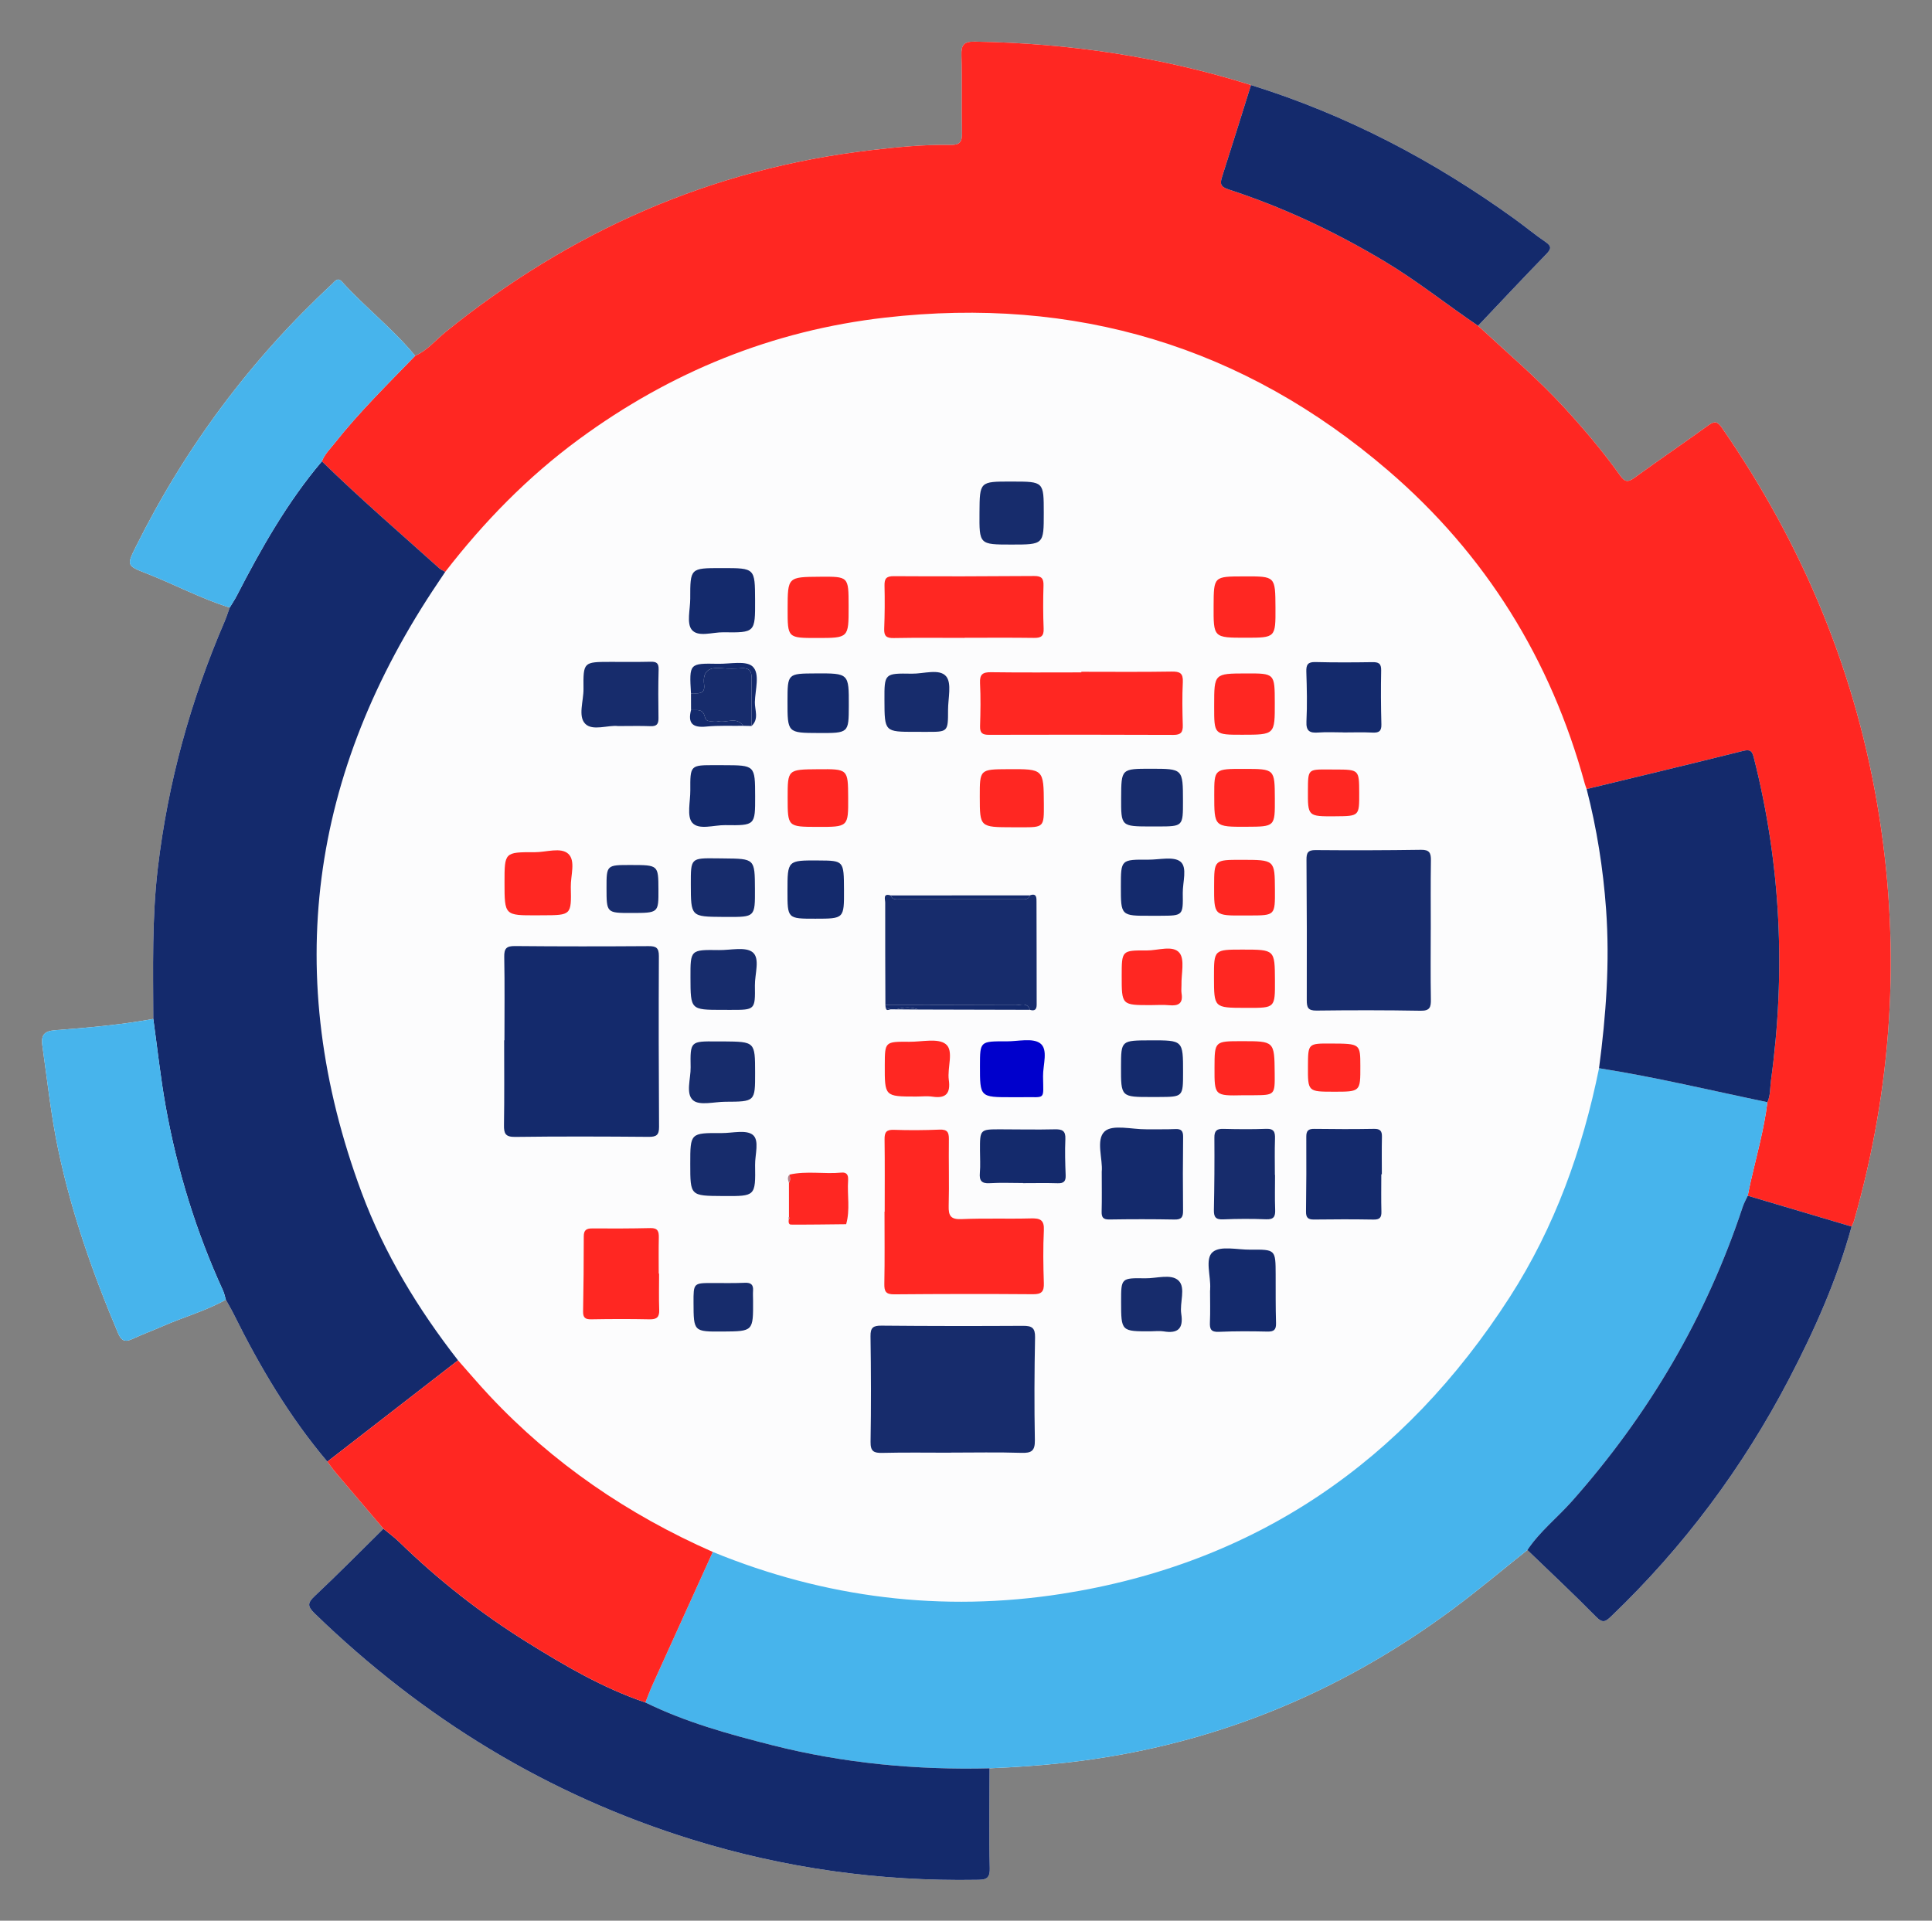 <svg height="690" viewBox="0 0 694 690" width="694" xmlns="http://www.w3.org/2000/svg" xmlns:xlink="http://www.w3.org/1999/xlink"><rect x="0" y="0" width="694" height="690" fill="#808080" stroke="none"/><mask id="a" fill="#fff"><path d="m0 0h693.026v689.09h-693.026z" fill="#fff" fill-rule="evenodd"/></mask><g fill="none" fill-rule="evenodd"><path d="m113.124 573.31c-2.662 2.502-2.799 3.692-.067 6.341 38.833 37.645 83.724 65.151 135.464 81.184 33.293 10.318 67.412 15.071 102.277 14.488 2.967-.05 4.838-.066 4.739-4.103-.293-11.981-.081-23.974-.066-35.962 9.143-.382 18.259-.997 27.364-2.013 51.488-5.746 97.798-24.504 139.273-55.348 9.057-6.737 17.708-14.022 26.546-21.054 8.256 7.971 16.645 15.812 24.688 23.994 2.361 2.401 3.368 1.784 5.4-.161 26.057-24.934 47.326-53.47 63.974-85.405 9.123-17.499 17.131-35.518 22.405-54.626.315-.754.713-1.485.935-2.266 13.521-47.607 16.704-95.818 9.045-144.794-7.985-51.062-27.227-97.465-56.534-139.873-1.674-2.423-2.71-2.505-4.963-.874-8.764 6.347-17.724 12.424-26.472 18.792-2.295 1.671-3.45 1.59-5.133-.771-6.094-8.549-12.867-16.553-19.966-24.295-9.689-10.566-20.603-19.822-31.096-29.53 8.128-8.567 16.197-17.191 24.429-25.657 1.815-1.866 2.156-2.87-.213-4.482-3.843-2.615-7.429-5.605-11.203-8.326-29.025-20.925-60.328-37.374-94.577-48.013-32.268-10.145-65.347-15.042-99.137-15.605-4.06-.068-4.986 1.157-4.872 4.982.277 9.314-.011 18.644.196 27.961.074 3.3-.966 4.236-4.245 4.175-9.491-.177-18.932.773-28.358 1.868-57.428 6.672-108.103 29.089-152.901 65.337-3.59 2.904-6.557 6.637-10.929 8.548-7.928-9.678-17.892-17.343-26.262-26.585-1.629-1.798-2.585-.126-3.623.839-29.221 27.125-52.647 58.583-70.407 94.264-3.355 6.742-3.334 6.894 3.744 9.653 10.053 3.919 19.597 9.072 29.939 12.279-.625 1.709-1.169 3.452-1.886 5.121-12.191 28.334-20.302 57.733-23.932 88.42-2.137 18.064-1.687 36.14-1.633 54.235-11.629 2.108-23.386 3.158-35.15 4.046-3.811.287-5.276 1.531-4.706 5.515 1.79 12.502 3.099 25.063 5.712 37.454 4.792 22.729 12.437 44.489 21.466 65.828 1.219 2.88 2.546 3.362 5.218 2.119 3.618-1.683 7.375-3.062 11.033-4.661 7.448-3.255 15.346-5.438 22.481-9.436.947 1.721 1.959 3.409 2.83 5.167 9.344 18.857 20.002 36.877 33.641 53.009.984 1.305 1.908 2.66 2.963 3.906 5.709 6.747 11.451 13.467 17.181 20.196-8.181 8.064-16.244 16.254-24.612 24.119z" fill="#fcfcfd" mask="url(#a)"/><path d="m160.056 119.274c44.799-36.248 95.473-58.665 152.901-65.337 9.427-1.095 18.867-2.045 28.358-1.868 3.279.061 4.319-.875 4.246-4.175-.208-9.317.081-18.647-.197-27.96-.114-3.825.812-5.051 4.872-4.983 33.791.563 66.869 5.46 99.135 15.605-3.435 10.942-6.823 21.897-10.335 32.812-.78 2.422-.833 3.675 2.174 4.654 19.687 6.403 38.293 15.189 56.067 25.815 11.731 7.013 22.381 15.553 33.66 23.197 10.493 9.708 21.408 18.964 31.096 29.53 7.1 7.743 13.872 15.747 19.966 24.295 1.684 2.361 2.839 2.443 5.134.772 8.747-6.369 17.707-12.446 26.471-18.793 2.253-1.631 3.289-1.549 4.963.874 29.307 42.409 48.549 88.811 56.534 139.873 7.66 48.976 4.476 97.187-9.045 144.794-.222.781-.619 1.512-.934 2.263-12.437-3.696-24.874-7.39-37.312-11.084.372-1.784.714-3.575 1.121-5.352 2.146-9.381 4.77-18.66 5.944-28.245 1.148-2.495.927-5.218 1.287-7.841 5.352-38.993 3.551-77.6-6.137-115.807-.625-2.461-1.185-3.227-3.93-2.539-18.688 4.682-37.429 9.152-56.153 13.69-.219-.63-.477-1.248-.652-1.89-12.172-44.636-35.611-82.424-70.611-112.506-52.018-44.711-112.583-62.754-180.704-54.974-40.549 4.63-77.121 19.548-109.989 43.688-18.391 13.508-34.14 29.656-48.058 47.661-.708-.416-1.51-.727-2.108-1.264-14.148-12.723-28.57-25.147-42.19-38.45.972-2.541 2.911-4.415 4.548-6.485 8.858-11.201 19.047-21.181 28.95-31.423 4.372-1.91 7.339-5.643 10.928-8.547z" fill="#ff2722"/><path d="m634.875 395.96c-1.174 9.585-3.799 18.865-5.945 28.245-.406 1.777-.748 3.568-1.12 5.353-.611 1.346-1.354 2.647-1.816 4.041-13.071 39.487-33.713 74.549-61.28 105.651-5.271 5.947-11.601 10.918-16.061 17.593-8.837 7.032-17.488 14.317-26.546 21.053-41.474 30.845-87.784 49.602-139.272 55.348-9.105 1.016-18.222 1.632-27.364 2.011-26.367.652-52.42-1.798-78.014-8.287-15.59-3.953-31.1-8.226-45.631-15.361.87-2.153 1.668-4.338 2.623-6.452 7.179-15.882 14.39-31.751 21.59-47.624 40.394 16.552 82.433 21.748 125.337 15.054 69.626-10.863 122.9-47.52 160.904-106.544 16.232-25.209 26.173-52.999 32.113-82.288 20.336 3.199 40.344 8.025 60.482 12.207" fill="#47b4ec"/><path d="m115.63 165.729c13.62 13.302 28.041 25.726 42.19 38.449.598.538 1.4.848 2.108 1.264-.829 1.238-1.653 2.481-2.487 3.717-46.181 68.431-56.453 141.425-27.545 219.239 8.165 21.976 20.252 41.827 34.634 60.298-15.647 12.131-31.294 24.261-46.941 36.392-13.636-16.131-24.294-34.151-33.637-53.008-.872-1.758-1.884-3.446-2.831-5.167-.332-1.104-.539-2.265-1.015-3.304-9.674-21.121-16.45-43.165-20.561-65.994-1.883-10.452-3.009-21.041-4.478-31.568-.054-18.094-.504-36.171 1.633-54.235 3.63-30.686 11.742-60.085 23.932-88.42.718-1.668 1.261-3.412 1.885-5.122.845-1.41 1.773-2.776 2.524-4.233 8.767-17.009 18.16-33.618 30.589-48.308m116.196 445.878c14.531 7.135 30.041 11.408 45.631 15.361 25.594 6.489 51.647 8.939 78.014 8.287-.015 11.991-.227 23.984.066 35.964.099 4.037-1.772 4.054-4.739 4.104-34.865.582-68.984-4.171-102.277-14.488-51.74-16.033-96.631-43.54-135.464-81.184-2.732-2.649-2.595-3.84.067-6.341 8.368-7.865 16.431-16.055 24.611-24.119 1.912 1.594 3.939 3.069 5.717 4.8 13.991 13.624 29.27 25.613 45.83 35.937 13.548 8.446 27.318 16.504 42.544 21.679" fill="#142a6c"/><path d="m231.826 611.607c-15.226-5.175-28.996-13.233-42.544-21.679-16.56-10.324-31.839-22.313-45.83-35.937-1.778-1.731-3.805-3.206-5.717-4.8-5.73-6.729-11.471-13.449-17.18-20.196-1.055-1.246-1.979-2.602-2.965-3.907 15.646-12.131 31.293-24.262 46.939-36.39 3.745 4.225 7.393 8.54 11.251 12.657 22.813 24.344 49.8 42.746 80.259 56.177-7.2 15.872-14.411 31.741-21.59 47.623-.955 2.114-1.753 4.3-2.623 6.452" fill="#ff2722"/><path d="m548.654 556.843c4.459-6.675 10.789-11.646 16.06-17.592 27.568-31.102 48.21-66.165 61.281-105.651.461-1.395 1.204-2.696 1.816-4.041 12.437 3.693 24.874 7.386 37.311 11.083-5.274 19.111-13.283 37.13-22.406 54.629-16.648 31.935-37.917 60.471-63.973 85.405-2.032 1.945-3.04 2.562-5.4.161-8.043-8.182-16.432-16.023-24.689-23.994" fill="#142a6c"/><path d="m115.63 165.729c-12.429 14.69-21.822 31.299-30.589 48.308-.751 1.457-1.679 2.823-2.524 4.233-10.341-3.205-19.885-8.359-29.938-12.277-7.078-2.759-7.099-2.911-3.743-9.653 17.759-35.682 41.185-67.14 70.406-94.265 1.038-.964 1.994-2.637 3.623-.838 8.37 9.241 18.334 16.907 26.262 26.584-9.902 10.241-20.091 20.222-28.95 31.423-1.636 2.069-3.575 3.943-4.547 6.485m-60.563 200.319c1.469 10.527 2.595 21.115 4.478 31.568 4.111 22.828 10.887 44.873 20.561 65.994.476 1.038.683 2.2 1.015 3.304-7.135 3.997-15.033 6.18-22.481 9.435-3.658 1.599-7.415 2.978-11.033 4.661-2.672 1.243-3.998.762-5.217-2.119-9.029-21.339-16.675-43.098-21.467-65.828-2.613-12.391-3.921-24.951-5.711-37.454-.571-3.984.894-5.228 4.706-5.515 11.763-.888 23.521-1.937 35.149-4.046" fill="#47b4ec"/><path d="m530.937 117.034c-11.28-7.644-21.93-16.185-33.661-23.198-17.774-10.625-36.38-19.411-56.066-25.815-3.007-.978-2.954-2.231-2.175-4.653 3.512-10.915 6.9-21.871 10.336-32.812 34.251 10.639 65.554 27.088 94.579 48.013 3.775 2.721 7.36 5.711 11.203 8.326 2.369 1.611 2.028 2.616.214 4.482-8.233 8.466-16.302 17.09-24.43 25.657" fill="#142a6c"/><path d="m479.114 392.191c9.557.006 9.557.006 9.539-9.127-.016-8.128-.016-8.128-10.518-8.179-8.259-.04-8.259-.04-8.302 8.079-.048 9.221-.048 9.221 9.281 9.227m.468-115.751c-.828 0-1.656.006-2.484-.001-7.231-.055-7.231-.056-7.276 7.331-.058 9.543-.058 9.543 9.791 9.478 8.663-.056 8.663-.056 8.633-8.393-.031-8.376-.031-8.376-8.664-8.415m-252.669 51.543c9.647-.012 9.647-.012 9.605-8.466-.043-8.756-.043-8.756-9.921-8.768-8.739-.01-8.739-.01-8.729 8.301.011 8.944.011 8.944 9.045 8.933m32.795 150.366c10.866-.079 10.866-.079 10.802-11.184-.007-1.162-.082-2.329-.003-3.486.144-2.134-.729-2.934-2.907-2.843-3.813.16-7.637.098-11.456.09-7.043-.015-7.043-.027-7.02 7.063.033 10.436.033 10.436 10.584 10.36m153.812-.089c1.495 0 3.023-.205 4.477.037 5.1.845 7.157-.974 6.326-6.269-.634-4.044 1.707-9.372-.957-11.963-2.643-2.572-7.909-.764-12.018-.835-8.639-.151-8.641-.065-8.631 8.416.012 10.675.012 10.675 10.803 10.614m-110.347-158.59c-.049-10.494-.049-10.494-9.178-10.547-11.113-.065-11.113-.065-11.124 10.923-.01 10.002-.01 10.002 10.025 9.994 10.326-.008 10.326-.008 10.277-10.37m110.31 41.414c2.158 0 4.332-.171 6.469.039 3.298.325 5.102-.583 4.473-4.284-.164-.967.004-1.988-.023-2.983-.106-3.956 1.256-9.133-.732-11.551-2.36-2.872-7.741-.821-11.796-.851-8.936-.066-8.937.053-8.945 9.127-.01 10.527-.01 10.527 10.554 10.503m.222 33.01c.833 0 1.666.003 2.499-.001 8.765-.041 8.765-.041 8.767-8.925.002-11.458.002-11.458-11.667-11.428-10.594.027-10.594.027-10.622 9.395-.032 10.984-.032 10.984 11.023 10.959m-.273-65.108c1.16 0 2.319.004 3.479-.001 7.998-.04 8.091-.042 7.954-8.086-.067-3.918 1.744-9.272-.837-11.357-2.444-1.974-7.58-.683-11.533-.708-9.853-.062-9.853-.035-9.864 9.552-.012 10.65-.012 10.65 10.801 10.6m33.602-.103c.665 0 1.329.003 1.994 0 8.996-.035 8.996-.035 8.942-9.279-.063-10.702-.063-10.702-11.953-10.713-9.862-.009-9.862-.009-9.891 9.382-.033 10.688-.033 10.688 10.908 10.61m-.325 64.583c1.164 0 2.328.008 3.493-.001 7.762-.06 7.762-.061 7.686-7.959-.111-11.471-.111-11.471-11.832-11.468-9.752.003-9.752.003-9.786 9.463-.036 10.19-.036 10.19 10.439 9.965m-117.693.466c1.997 0 4.032-.246 5.986.049 4.952.746 6.472-1.363 5.82-6.054-.61-4.39 1.92-10.441-1.092-12.83-2.806-2.226-8.568-.808-13.031-.845-8.843-.073-8.844-.031-8.873 8.326-.04 11.349-.04 11.349 11.19 11.354m34.471.236c1.33 0 2.66.022 3.99-.003 8.246-.158 7.309 1.333 7.201-7.521-.051-4.076 1.949-9.633-1.037-11.84-2.727-2.017-7.983-.683-12.126-.703-9.488-.047-9.488-.016-9.497 8.768-.012 11.312-.012 11.312 11.469 11.299m-69.425-130.836c10.806.034 10.806.034 10.842-9.772.042-11.693.042-11.693-11.92-11.637-10.091.048-10.091.048-10.103 9.987-.012 11.386-.012 11.386 11.181 11.422m152.922 12.891c-10.816-.019-10.816-.019-10.813 9.343.004 11.495.004 11.495 11.603 11.447 10.209-.042 10.21-.042 10.166-10.054-.046-10.717-.046-10.717-10.956-10.736m-153.404 20.837c11.153.029 11.153.029 11.093-10.537-.059-10.267-.059-10.267-10.825-10.181-10.916.088-10.916.088-10.913 10.229.004 10.461.004 10.461 10.645 10.489m153.624 65.011c.331 0 .663 0 .995.001 9.82.021 9.82.021 9.775-9.846-.05-11.078-.05-11.078-11.572-11.088-10.336-.009-10.336-.009-10.324 9.908.012 10.997.012 10.997 11.126 11.025m-33.744-65.161c.831 0 1.662.002 2.492-.001 9.001-.025 9.001-.026 8.988-9.16-.017-11.574-.017-11.574-11.525-11.578-10.634-.003-10.634-.003-10.683 10.403-.047 10.321-.047 10.321 10.728 10.336m-49.764.288c.999 0 1.998-.002 2.997 0 8.323.022 8.323.023 8.274-8.353-.074-12.581-.074-12.581-12.77-12.521-10.261.048-10.261.048-10.246 9.946.017 10.901.017 10.901 11.745 10.928m-103.823-22.314c-.998 0-1.996.002-2.995-.001-8.934-.02-8.964-.02-8.909 9.116.024 3.964-1.311 9.221.692 11.553 2.362 2.751 7.784.819 11.866.876 10.75.15 10.751.051 10.73-10.31-.022-11.204-.022-11.204-11.384-11.234m198.291-56.662c-.058-11.184-.058-11.184-11-11.154-.166 0-.332.001-.498.001-10.668.026-10.668.026-10.722 10.521-.058 11.514-.058 11.514 11.514 11.511 10.762-.004 10.762-.004 10.706-10.879m-164.683 10.974c11.371-.003 11.371-.003 11.352-11.23-.001-.166-.001-.332-.002-.498-.017-10.355-.017-10.355-10.286-10.278-11.596.087-11.596.087-11.617 11.512-.02 10.497-.02 10.497 10.553 10.494m154.061 12.735c-11.39.036-11.39.036-11.398 11.433v.499c-.005 10.102-.005 10.102 10.121 10.094 11.686-.01 11.686-.01 11.657-11.555-.026-10.504-.026-10.504-10.38-10.471m-187.925 87.475c.499 0 .999-.002 1.499 0 10.115.039 10.115.039 10.069-10.008-.05-10.905-.05-10.905-11.177-11.007-.833-.008-1.666-.021-2.499-.03-9.375-.109-9.375-.109-9.357 9.296.022 11.665.022 11.665 11.465 11.749m69.213-66.487c1.331 0 2.663-.004 3.994.001 7.693.025 7.734.026 7.73-7.88-.002-4.136 1.392-9.59-.685-12.063-2.423-2.885-8.074-.886-12.312-.96-9.884-.171-9.885-.07-9.849 9.57.042 11.332.042 11.332 11.122 11.332m-68.969 111.207c-.832 0-1.663.005-2.495 0-9.338-.057-9.447-.056-9.281 9.296.072 4.088-1.881 9.529.906 11.877 2.337 1.97 7.596.516 11.56.504 10.712-.032 10.712-.048 10.695-10.455-.017-11.111-.017-11.111-11.385-11.222m-.413-11.328c.999 0 1.999-.002 2.998 0 8.754.015 8.862.013 8.725-8.748-.064-4.118 1.939-9.713-.804-11.946-2.552-2.078-7.939-.734-12.079-.792-10.289-.144-10.29-.12-10.262 9.884.032 11.586.032 11.586 11.422 11.602m11.79-147.197c-.046-11.516-.046-11.516-11.691-11.517-.166 0-.333 0-.499 0-11.1.002-11.115.002-11.106 10.989.003 3.813-1.35 8.783.53 11.14 2.243 2.812 7.454.876 11.359.933 11.451.168 11.453.064 11.407-11.545m92.442-42.602c-.166 0-.332 0-.499 0-11.256-.016-11.256-.016-11.335 11.111-.082 11.514-.082 11.514 11.384 11.521 11.713.007 11.713.007 11.708-11.392-.004-11.228-.004-11.228-11.258-11.24m-104.168 256.672c.166 0 .331-.001.497 0 11.334.071 11.404.07 11.232-11.169-.058-3.745 1.661-8.893-.881-10.854-2.423-1.869-7.319-.574-11.127-.597-11.283-.065-11.283-.051-11.28 11.104.002 11.444.002 11.444 11.559 11.516m-66.515-100.856c.665 0 1.33.002 1.995-.001 10.182-.041 10.281-.044 10.049-10.136-.094-4.092 1.824-9.436-.909-11.947-2.676-2.46-7.929-.562-12.045-.578-10.862-.044-10.862.028-10.857 10.9.005 11.832.005 11.832 11.767 11.762m174.476 96.18v.042c4.16 0 8.323-.092 12.479.038 2.178.068 2.931-.699 2.847-2.872-.167-4.321-.301-8.659-.106-12.974.136-2.994-1.091-3.589-3.791-3.525-6.486.155-12.978.009-19.467.002-7.436-.008-7.434 0-7.41 7.654.009 2.662.182 5.339-.043 7.982-.234 2.759.547 3.894 3.514 3.713 3.979-.243 7.984-.06 11.977-.06m67.23 38.559h-.039c0 3.82.123 7.646-.045 11.458-.107 2.432.354 3.57 3.189 3.446 5.803-.255 11.626-.224 17.435-.092 2.365.054 3.193-.638 3.121-3.054-.172-5.809-.118-11.625-.135-17.439-.026-8.982-.02-9.017-9.121-8.934-4.618.042-10.66-1.484-13.461.836-2.931 2.427-.627 8.701-.943 13.281-.011.165-.001.332-.001.498m-212.683-202.717c4.346 0 8.009-.107 11.662.04 2.225.09 2.885-.789 2.855-2.898-.082-5.819-.119-11.643.05-17.459.066-2.274-.76-2.84-2.854-2.79-4.82.115-9.645.043-14.467.051-9.68.016-9.77.018-9.667 9.759.045 4.276-2.049 9.798.64 12.494 2.667 2.675 8.208.359 11.781.803m260.513 2.268v.027c3.482 0 6.971-.126 10.446.045 2.27.112 3.301-.407 3.233-2.943-.173-6.464-.217-12.936-.08-19.401.053-2.539-.984-2.99-3.211-2.956-6.798.107-13.602.135-20.397-.033-2.686-.067-3.359.896-3.275 3.447.196 5.964.337 11.95.043 17.905-.174 3.53 1.243 4.188 4.288 3.958 2.969-.224 5.967-.049 8.953-.049m-24.523 158.987h-.058c0-4.32-.104-8.644.042-12.959.08-2.382-.302-3.711-3.169-3.602-5.144.196-10.302.137-15.45.015-2.358-.056-3.171.739-3.153 3.15.066 8.639.002 17.282-.173 25.92-.051 2.51.556 3.562 3.308 3.443 5.142-.223 10.306-.234 15.448-.029 2.781.111 3.345-1.013 3.25-3.477-.161-4.148-.045-8.307-.045-12.461m-221.257 35.453h-.128c0-4.331-.068-8.663.028-12.991.049-2.174-.377-3.43-2.982-3.369-6.993.163-13.99.168-20.985.128-2.068-.012-2.987.614-2.986 2.835.002 8.994-.086 17.988-.247 26.981-.039 2.175.715 2.867 2.894 2.829 6.993-.123 13.992-.144 20.984.001 2.611.054 3.564-.793 3.465-3.424-.162-4.324-.043-8.659-.043-12.99m259.429-35.688h.194c0-4.48-.073-8.962.032-13.439.049-2.114-.622-2.916-2.846-2.878-7.133.121-14.27.108-21.403.005-2.126-.031-2.936.605-2.922 2.813.056 8.959.012 17.921-.103 26.88-.028 2.135.683 2.906 2.854 2.876 7.134-.098 14.271-.106 21.404.014 2.182.036 2.883-.698 2.826-2.832-.12-4.477-.036-8.959-.036-13.439m-100.424-.9c0 5.274.08 9.766-.036 14.254-.054 2.08.506 2.922 2.766 2.887 7.815-.121 15.635-.132 23.449.014 2.496.047 3.055-.897 3.031-3.182-.095-8.814-.081-17.63.022-26.443.025-2.114-.56-2.977-2.781-2.876-3.485.159-6.983.044-10.475.084-5.13.058-12.07-1.839-14.914.749-3.285 2.991-.603 10.033-1.062 14.513m-49.292-191.797v-.041c8.317 0 16.635-.071 24.95.044 2.499.035 3.586-.585 3.472-3.329-.212-5.148-.204-10.314-.05-15.465.077-2.582-.709-3.459-3.374-3.439-16.799.128-33.6.164-50.399.061-2.716-.017-3.389.892-3.331 3.412.119 5.152.084 10.315-.114 15.465-.1 2.619.766 3.403 3.398 3.352 8.48-.162 16.965-.06 25.448-.06m41.965 12.172v.221c-10.807 0-21.615.092-32.419-.059-2.988-.042-4.131.728-3.972 3.897.259 5.141.172 10.308.013 15.457-.074 2.415.753 3.14 3.131 3.133 22.113-.064 44.226-.065 66.338.028 2.693.011 3.424-.978 3.349-3.511-.154-5.149-.239-10.316.014-15.457.159-3.23-1.07-3.829-4.035-3.78-10.804.179-21.612.071-32.419.071m-70.637 193.939h-.067c0 8.648.107 17.297-.063 25.942-.054 2.748.561 3.798 3.53 3.772 16.629-.141 33.26-.166 49.89-.039 3.133.024 3.977-1.003 3.878-4.004-.21-6.313-.304-12.648.004-18.952.182-3.732-1.318-4.372-4.592-4.284-8.31.222-16.638-.109-24.939.256-3.919.173-4.755-1.172-4.654-4.768.223-7.975-.041-15.964.07-23.944.036-2.53-.608-3.551-3.34-3.439-5.48.226-10.979.261-16.459.073-2.744-.095-3.337.95-3.303 3.445.118 8.646.045 17.294.045 25.942m196.144-101.227h.018c0-8.315-.083-16.631.048-24.944.042-2.663-.529-3.854-3.54-3.81-12.636.185-25.276.215-37.913.107-2.788-.024-3.264 1.03-3.246 3.501.125 16.795.166 33.591.103 50.386-.01 2.639.442 3.803 3.486 3.765 12.47-.159 24.946-.162 37.415.057 3.371.059 3.731-1.335 3.682-4.119-.147-8.312-.053-16.628-.053-24.943m-172.512 187.835c0-.012 0-.023 0-.034 8.479 0 16.964-.184 25.434.087 3.596.115 4.946-.638 4.874-4.554-.226-12.299-.172-24.607.071-36.906.069-3.437-1.14-4.188-4.269-4.17-16.957.094-33.916.089-50.873-.067-2.999-.028-4.011.673-3.964 3.833.189 12.633.228 25.272.018 37.904-.057 3.476 1.198 4.048 4.271 3.973 8.142-.196 16.291-.066 24.438-.066m-160.223-148.161h-.103c0 10.151.101 20.304-.061 30.452-.05 3.08.527 4.306 4.033 4.26 15.972-.209 31.95-.151 47.924-.019 2.777.023 3.763-.643 3.745-3.56-.131-20.468-.159-40.937-.062-61.404.014-2.932-.985-3.567-3.716-3.548-15.974.109-31.951.122-47.924-.03-3.062-.029-3.97.798-3.909 3.897.197 9.981.073 19.968.073 29.952m102.4 48.254c-.877.93-.584 1.939-.201 2.955.002 4.073.004 8.145.007 12.217-.211.248-.229.51-.054.785-.107.827-.208 1.996.787 2.003 6.602.043 13.205-.074 19.808-.139 1.489-5.17.345-10.459.7-15.681.011-.164-.006-.331.001-.496.061-1.635-.661-2.53-2.359-2.366-6.216.601-12.505-.688-18.689.722m-35.376-166.89c-1.233 4.779.592 6.424 5.445 5.936 4.395-.442 8.858-.207 13.29-.27 1.001.019 2.001.039 3.001.058 2.766-2.501 1.138-5.731 1.198-8.57.092-4.394 1.935-10.238-.812-12.798-2.379-2.217-8.143-.887-12.413-.971-10.358-.204-10.359-.168-9.732 10.613.008 2 .015 4.001.023 6.002m81.634 107.59c13.361.034 26.722.067 40.082.1 1.718.533 2.444-.09 2.44-1.893-.032-12.269-.001-24.538-.058-36.807-.006-1.375.169-3.356-2.383-2.415-16.661.01-33.322.02-49.984.031-2.912-.922-1.979 1.429-1.981 2.554-.032 12.274.032 24.548.07 36.821.03.332.059.663.088.995.262 1.167 1.031.739 1.724.548.73.002 1.46.004 2.191.006 2.603.02 5.207.04 7.811.06" fill="#fcfcfc"/><path d="m574.393 383.753c2.509-18.97 3.913-37.978 2.53-57.132-1.055-14.603-3.331-28.987-6.982-43.159 18.724-4.537 37.466-9.006 56.154-13.689 2.745-.688 3.305.078 3.929 2.54 9.688 38.206 11.489 76.814 6.138 115.807-.36 2.622-.14 5.346-1.287 7.84-20.138-4.182-40.146-9.008-60.482-12.207m-393.19-10.035c0-9.984.123-19.971-.073-29.952-.061-3.099.847-3.927 3.908-3.897 15.974.152 31.951.138 47.925.03 2.731-.019 3.729.616 3.715 3.547-.097 20.468-.068 40.937.062 61.405.019 2.917-.967 3.583-3.744 3.56-15.974-.132-31.952-.19-47.924.019-3.507.045-4.083-1.18-4.034-4.26.163-10.148.062-20.301.062-30.452z" fill="#142a6c"/><path d="m341.426 521.878c-8.146 0-16.296-.13-24.438.067-3.073.074-4.328-.497-4.27-3.974.209-12.632.17-25.271-.019-37.904-.047-3.16.965-3.86 3.964-3.833 16.957.156 33.916.161 50.873.067 3.13-.017 4.338.733 4.27 4.171-.244 12.298-.298 24.607-.072 36.905.072 3.916-1.278 4.67-4.874 4.554-8.47-.271-16.955-.087-25.434-.087zm172.513-187.835c0 8.315-.094 16.631.053 24.943.049 2.784-.311 4.178-3.683 4.119-12.468-.219-24.944-.216-37.414-.057-3.045.038-3.497-1.126-3.487-3.765.063-16.796.023-33.591-.102-50.386-.018-2.471.458-3.525 3.246-3.501 12.637.108 25.277.078 37.913-.107 3.011-.044 3.582 1.147 3.54 3.81-.131 8.313-.048 16.629-.048 24.944z" fill="#172c6c"/><path d="m317.794 435.271c0-8.648.072-17.296-.046-25.942-.034-2.495.56-3.54 3.304-3.445 5.48.188 10.979.153 16.459-.073 2.732-.112 3.376.909 3.34 3.439-.112 7.98.153 15.969-.07 23.944-.101 3.596.735 4.941 4.654 4.768 8.301-.365 16.629-.034 24.939-.256 3.274-.088 4.774.552 4.592 4.284-.308 6.304-.214 12.639-.005 18.952.1 3.001-.744 4.028-3.878 4.004-16.629-.127-33.26-.102-49.889.039-2.969.026-3.584-1.024-3.53-3.772.17-8.645.063-17.294.063-25.942z" fill="#ff2722"/><path d="m318.048 361.063c-.038-12.274-.102-24.548-.071-36.821.003-1.126-.93-3.477 1.982-2.555.609 1.696 2.069 1.375 3.355 1.376 14.432.011 28.864.011 43.295.001 1.291-.001 2.747.3 3.334-1.407 2.551-.942 2.376 1.039 2.383 2.414.057 12.269.026 24.538.057 36.807.005 1.804-.721 2.427-2.439 1.894-.937-2.825-3.334-1.65-5.088-1.66-15.602-.09-31.205-.05-46.808-.049" fill="#172c6c"/><path d="m388.432 241.331c10.807 0 21.615.108 32.419-.071 2.965-.049 4.194.55 4.035 3.78-.253 5.142-.168 10.308-.015 15.458.076 2.532-.656 3.521-3.348 3.51-22.113-.092-44.225-.091-66.338-.028-2.378.007-3.206-.717-3.131-3.132.158-5.15.245-10.317-.013-15.457-.16-3.17.983-3.94 3.971-3.898 10.805.152 21.613.06 32.42.06zm-41.965-12.171c-8.483 0-16.968-.102-25.448.06-2.632.051-3.498-.733-3.398-3.352.198-5.15.233-10.313.114-15.465-.058-2.52.614-3.429 3.331-3.412 16.799.103 33.6.067 50.399-.061 2.665-.02 3.451.857 3.373 3.438-.154 5.152-.161 10.318.051 15.466.114 2.744-.973 3.364-3.472 3.329-8.316-.115-16.633-.044-24.95-.044z" fill="#ff2722"/><path d="m395.758 420.957c.46-4.48-2.223-11.522 1.063-14.512 2.843-2.589 9.783-.692 14.913-.75 3.492-.039 6.99.075 10.476-.084 2.221-.101 2.805.762 2.781 2.876-.104 8.814-.118 17.63-.023 26.443.024 2.286-.535 3.229-3.031 3.183-7.814-.147-15.634-.136-23.449-.015-2.26.036-2.82-.807-2.766-2.887.117-4.487.036-8.98.036-14.254m100.424.9c0 4.48-.084 8.962.036 13.439.058 2.135-.643 2.868-2.826 2.832-7.133-.12-14.27-.112-21.404-.014-2.17.03-2.881-.741-2.854-2.876.116-8.959.159-17.92.103-26.88-.014-2.207.796-2.844 2.922-2.813 7.133.103 14.271.117 21.404-.005 2.223-.038 2.895.765 2.845 2.878-.104 4.477-.032 8.959-.032 13.439-.064 0-.129 0-.194 0" fill="#142a6c"/><path d="m236.753 457.545c0 4.331-.118 8.666.044 12.99.098 2.631-.854 3.478-3.465 3.424-6.993-.145-13.991-.124-20.985-.001-2.179.038-2.932-.654-2.893-2.829.16-8.993.248-17.987.246-26.981-.001-2.221.918-2.846 2.986-2.835 6.995.04 13.993.035 20.985-.128 2.605-.061 3.031 1.195 2.983 3.369-.096 4.328-.029 8.66-.029 12.991z" fill="#ff2722"/><path d="m458.011 422.092c0 4.154-.117 8.313.044 12.46.096 2.465-.469 3.589-3.249 3.478-5.143-.205-10.306-.194-15.448.029-2.752.119-3.36-.933-3.309-3.444.176-8.638.24-17.28.174-25.919-.019-2.412.794-3.207 3.152-3.151 5.148.123 10.307.182 15.45-.014 2.868-.109 3.249 1.219 3.169 3.601-.146 4.316-.041 8.64-.041 12.96z" fill="#172c6c"/><path d="m482.533 263.105c-2.985 0-5.984-.175-8.952.049-3.046.23-4.463-.429-4.289-3.959.294-5.955.154-11.94-.043-17.905-.084-2.55.59-3.513 3.275-3.447 6.796.168 13.599.14 20.397.034 2.228-.035 3.265.416 3.211 2.956-.137 6.464-.093 12.937.08 19.401.068 2.536-.962 3.055-3.233 2.943-3.474-.171-6.963-.045-10.446-.045z" fill="#142a6c"/><path d="m222.02 260.837c-3.573-.444-9.114 1.871-11.782-.803-2.689-2.697-.594-8.218-.639-12.495-.104-9.741-.013-9.743 9.666-9.758 4.823-.008 9.647.064 14.467-.051 2.094-.05 2.921.515 2.855 2.79-.169 5.815-.132 11.64-.05 17.459.03 2.108-.63 2.988-2.855 2.898-3.653-.148-7.316-.04-11.662-.04" fill="#172c6c"/><path d="m434.703 463.554c0-.166-.01-.333.001-.498.316-4.58-1.988-10.854.943-13.281 2.801-2.32 8.843-.793 13.461-.836 9.101-.083 9.095-.048 9.121 8.934.017 5.814-.037 11.63.135 17.439.072 2.416-.756 3.108-3.121 3.054-5.809-.132-11.632-.163-17.435.092-2.835.124-3.296-1.014-3.189-3.445.168-3.813.045-7.639.045-11.459zm-67.23-38.559c-3.994 0-7.998-.183-11.977.06-2.967.182-3.748-.953-3.514-3.712.225-2.643.051-5.321.043-7.983-.024-7.653-.026-7.662 7.41-7.654 6.489.007 12.981.154 19.467-.001 2.7-.065 3.927.53 3.791 3.524-.195 4.316-.061 8.653.106 12.974.084 2.173-.669 2.94-2.848 2.872-4.155-.129-8.318-.037-12.478-.037z" fill="#142a6c"/><path d="m192.997 328.819c-11.762.066-11.762.066-11.767-11.766-.004-10.872-.004-10.943 10.857-10.9 4.116.017 9.369-1.882 12.046.578 2.732 2.512.814 7.855.908 11.947.232 10.093.133 10.095-10.049 10.137-.665.002-1.33 0-1.995.004" fill="#ff2722"/><path d="m259.512 429.669c-11.556-.071-11.556-.071-11.559-11.514-.002-11.155-.002-11.17 11.28-11.104 3.809.022 8.704-1.272 11.127.597 2.543 1.961.824 7.108.881 10.853.173 11.239.103 11.24-11.231 11.17-.166-.001-.332 0-.498-.002m104.168-256.671c11.254.012 11.254.012 11.258 11.24.005 11.399.005 11.399-11.708 11.392-11.466-.007-11.466-.007-11.384-11.52.079-11.128.079-11.128 11.335-11.112z" fill="#172c6c"/><path d="m271.238 215.601c.046 11.608.044 11.713-11.406 11.545-3.905-.057-9.117 1.878-11.359-.933-1.88-2.357-.528-7.327-.531-11.14-.008-10.988.007-10.988 11.106-10.989h.5c11.644 0 11.644 0 11.69 11.517" fill="#142a6c"/><path d="m259.448 362.794c-11.39-.012-11.39-.012-11.422-11.598-.028-10.005-.027-10.029 10.262-9.884 4.14.058 9.527-1.286 12.079.792 2.743 2.233.74 7.828.804 11.945.137 8.762.029 8.764-8.725 8.749-.999-.002-1.999 0-2.998-.004m.413 11.332c11.367.111 11.367.111 11.385 11.221.017 10.408.017 10.424-10.695 10.456-3.965.011-9.223 1.466-11.56-.504-2.787-2.348-.834-7.789-.906-11.877-.166-9.352-.057-9.354 9.281-9.297.832.005 1.663.001 2.495.001m68.969-111.21c-11.08.003-11.08.003-11.122-11.329-.037-9.641-.035-9.741 9.849-9.57 4.238.073 9.889-1.926 12.312.96 2.077 2.473.683 7.927.685 12.062.004 7.906-.037 7.906-7.73 7.88-1.331-.004-2.663 0-3.994-.003m-69.214 66.485c-11.442-.08-11.442-.08-11.465-11.744-.018-9.405-.018-9.405 9.358-9.297.832.01 1.665.023 2.498.03 11.128.103 11.128.103 11.178 11.007.046 10.047.046 10.047-10.07 10.009-.5-.002-.999-.001-1.499-.005" fill="#172c6c"/><path d="m447.542 241.931c10.354-.033 10.354-.033 10.38 10.471.03 11.545.03 11.545-11.657 11.554-10.125.009-10.125.009-10.121-10.093 0-.166 0-.333.001-.499.007-11.397.007-11.397 11.397-11.433m-154.06-12.735c-10.573.003-10.573.003-10.554-10.494.022-11.426.022-11.426 11.618-11.512 10.269-.077 10.269-.077 10.286 10.278.001.166.001.332.001.498.02 11.227.02 11.227-11.351 11.23m164.683-10.974c.056 10.875.056 10.875-10.706 10.879-11.572.003-11.572.003-11.514-11.511.054-10.494.054-10.494 10.722-10.521.166 0 .332-.001.498-.001 10.942-.03 10.942-.03 11 11.154" fill="#ff2722"/><path d="m259.873 274.888c11.361.026 11.361.026 11.384 11.23.021 10.361.02 10.46-10.731 10.31-4.081-.057-9.503 1.875-11.865-.876-2.003-2.332-.668-7.589-.692-11.553-.055-9.136-.026-9.136 8.909-9.116.998.003 1.997.001 2.995.005" fill="#142a6c"/><path d="m363.696 297.194c-11.728-.024-11.728-.024-11.745-10.924-.015-9.898-.015-9.898 10.246-9.947 12.696-.06 12.696-.06 12.77 12.521.049 8.376.049 8.376-8.274 8.354-.999-.003-1.998 0-2.997-.004" fill="#ff2722"/><path d="m413.46 296.909c-10.776-.014-10.776-.014-10.728-10.336.048-10.406.048-10.406 10.683-10.402 11.508.004 11.508.004 11.524 11.577.013 9.135.013 9.135-8.987 9.161-.831.002-1.661 0-2.492 0" fill="#172c6c"/><path d="m447.204 362.069c-11.113-.026-11.113-.026-11.126-11.024-.011-9.916-.011-9.916 10.325-9.907 11.521.009 11.521.009 11.572 11.087.045 9.867.045 9.867-9.776 9.846-.331-.001-.663 0-.995-.002m-153.624-65.01c-10.641-.028-10.641-.028-10.644-10.488-.004-10.142-.004-10.142 10.912-10.229 10.767-.087 10.767-.087 10.825 10.181.06 10.565.06 10.565-11.093 10.536m153.404-20.837c10.91.019 10.91.019 10.956 10.736.044 10.013.044 10.013-10.166 10.054-11.599.048-11.599.048-11.602-11.447-.003-9.362-.003-9.362 10.812-9.343" fill="#ff2722"/><path d="m294.062 263.331c-11.193-.036-11.193-.036-11.18-11.421.011-9.94.011-9.94 10.102-9.987 11.962-.057 11.962-.057 11.92 11.636-.035 9.807-.035 9.807-10.842 9.772" fill="#142a6c"/><path d="m363.487 394.171c-11.481.01-11.481.01-11.469-11.303.01-8.784.01-8.814 9.497-8.767 4.143.02 9.399-1.315 12.127.702 2.986 2.208.986 7.765 1.036 11.841.109 8.853 1.045 7.363-7.201 7.521-1.33.025-2.66.003-3.99.006" fill="#00c"/><path d="m329.016 393.932c-11.23-.005-11.23-.005-11.19-11.355.03-8.356.03-8.398 8.874-8.325 4.462.037 10.225-1.381 13.031.845 3.011 2.389.482 8.44 1.092 12.83.652 4.691-.869 6.8-5.821 6.053-1.953-.294-3.988-.048-5.986-.048m117.693-.466c-10.475.225-10.475.225-10.439-9.965.034-9.46.034-9.46 9.787-9.463 11.721-.004 11.721-.004 11.831 11.468.077 7.898.077 7.899-7.686 7.959-1.164.009-2.329.001-3.493.001m.326-64.579c-10.941.074-10.941.074-10.909-10.614.029-9.392.029-9.392 9.892-9.383 11.89.011 11.89.011 11.952 10.714.055 9.244.055 9.244-8.942 9.279-.664.002-1.329 0-1.993.004" fill="#ff2722"/><path d="m413.432 328.985c-10.813.05-10.813.05-10.801-10.6.011-9.586.011-9.614 9.865-9.551 3.952.025 9.088-1.267 11.532.707 2.581 2.085.77 7.439.837 11.357.137 8.045.044 8.047-7.953 8.086-1.16.006-2.32.001-3.48.001m.273 65.111c-11.055.023-11.055.023-11.022-10.961.028-9.368.028-9.368 10.622-9.395 11.668-.03 11.668-.03 11.666 11.428-.002 8.884-.002 8.884-8.766 8.925-.834.004-1.667 0-2.5.003" fill="#142a6c"/><path d="m413.483 361.083c-10.563.024-10.563.024-10.554-10.502.008-9.075.009-9.193 8.945-9.127 4.056.03 9.437-2.022 11.796.85 1.988 2.419.626 7.595.733 11.551.027.995-.142 2.016.023 2.984.628 3.7-1.175 4.608-4.473 4.284-2.137-.211-4.312-.04-6.47-.04" fill="#ff2722"/><path d="m303.173 319.67c.049 10.362.049 10.362-10.277 10.37-10.035.007-10.035.007-10.025-9.995.01-10.987.01-10.987 11.124-10.922 9.128.053 9.128.053 9.178 10.547" fill="#142a6c"/><path d="m283.409 437.144c-.002-4.072-.005-8.145-.008-12.215.633-.946.383-1.954.203-2.957 6.184-1.41 12.472-.121 18.688-.722 1.698-.164 2.421.731 2.359 2.366-.006.165.01.332-.001.496-.355 5.222.789 10.51-.7 15.681-6.603.065-13.206.182-19.808.139-.994-.007-.894-1.176-.787-2.001.079-.07.233-.152.225-.213-.025-.195-.11-.383-.171-.574" fill="#ff2722"/><path d="m413.52 478.265c-10.792.056-10.791.056-10.803-10.619-.01-8.482-.009-8.567 8.631-8.416 4.109.071 9.375-1.737 12.018.834 2.664 2.592.322 7.92.957 11.964.831 5.295-1.227 7.114-6.326 6.268-1.454-.241-2.983-.036-4.477-.031m-153.812.083c-10.55.077-10.55.077-10.584-10.36-.023-7.09-.023-7.078 7.02-7.063 3.819.009 7.643.071 11.456-.089 2.178-.092 3.051.708 2.907 2.842-.078 1.157-.004 2.324.003 3.486.064 11.105.064 11.105-10.802 11.184m10.256-217.542c-1-.02-2.001-.039-3.001-.058-2.47-3.511-6.072-.861-9.051-1.648-1.622-.427-4.159.897-4.697-1.481-.736-3.256-3-2.37-4.988-2.538-.007-2-.015-4.001-.022-6.001 2.181-.128 5.187.742 4.718-3.109-.628-5.156 1.969-6.361 6.441-5.924 2.3.226 4.648.167 6.96.012 2.884-.194 3.74 1.118 3.676 3.831-.131 5.636-.037 11.277-.036 16.916m-43.051 67.177c-9.034.011-9.034.011-9.044-8.933-.01-8.311-.01-8.311 8.728-8.301 9.878.012 9.878.012 9.921 8.767.042 8.455.042 8.455-9.605 8.467" fill="#172c6c"/><path d="m479.582 276.445c8.633.033 8.633.033 8.664 8.41.03 8.336.03 8.336-8.632 8.393-9.849.064-9.849.064-9.792-9.479.045-7.386.045-7.386 7.277-7.33.828.006 1.655.001 2.483.006m-.468 115.745c-9.329-.006-9.329-.006-9.281-9.227.043-8.119.043-8.119 8.302-8.079 10.502.051 10.502.051 10.518 8.179.018 9.133.018 9.133-9.539 9.127" fill="#ff2722"/><path d="m269.964 260.806c-.001-5.639-.095-11.28.036-16.916.064-2.713-.792-4.025-3.676-3.831-2.312.155-4.66.214-6.96-.012-4.472-.437-7.069.768-6.441 5.924.469 3.851-2.537 2.981-4.718 3.109-.627-10.781-.627-10.817 9.732-10.613 4.27.084 10.033-1.246 12.412.971 2.747 2.559.904 8.404.812 12.798-.059 2.839 1.569 6.068-1.197 8.57m99.979 60.851c-.587 1.707-2.043 1.406-3.334 1.407-14.431.01-28.863.011-43.295 0-1.286-.001-2.746.32-3.355-1.376 16.661-.011 33.323-.021 49.984-.031m-51.895 39.406c15.603-.001 31.206-.041 46.808.049 1.754.01 4.151-1.165 5.088 1.66-13.361-.034-26.722-.067-40.082-.1-2.597-1.004-5.201-.917-7.812-.06-.73-.002-1.46-.004-2.19-.006-.575-.183-1.15-.366-1.724-.548-.03-.332-.059-.664-.088-.995m-69.821-105.982c1.988.167 4.251-.718 4.988 2.538.538 2.378 3.075 1.053 4.697 1.481 2.979.786 6.581-1.863 9.051 1.647-4.433.064-8.896-.171-13.291.271-4.853.488-6.677-1.158-5.445-5.937" fill="#142a6c"/><path d="m322.05 362.612c2.611-.857 5.215-.944 7.812.06-2.604-.02-5.208-.04-7.812-.06" fill="#172c6c"/><path d="m283.604 421.972c.181 1.003.43 2.011-.202 2.957-.382-1.017-.676-2.027.202-2.957" fill="#b6828c"/><path d="m318.135 362.058c.575.183 1.15.365 1.724.548-.693.191-1.462.619-1.724-.548" fill="#172c6c"/><path d="m283.409 437.144c.061.191.146.379.171.574.008.061-.146.143-.225.213-.175-.277-.157-.539.054-.787" fill="#b6828c"/></g></svg>